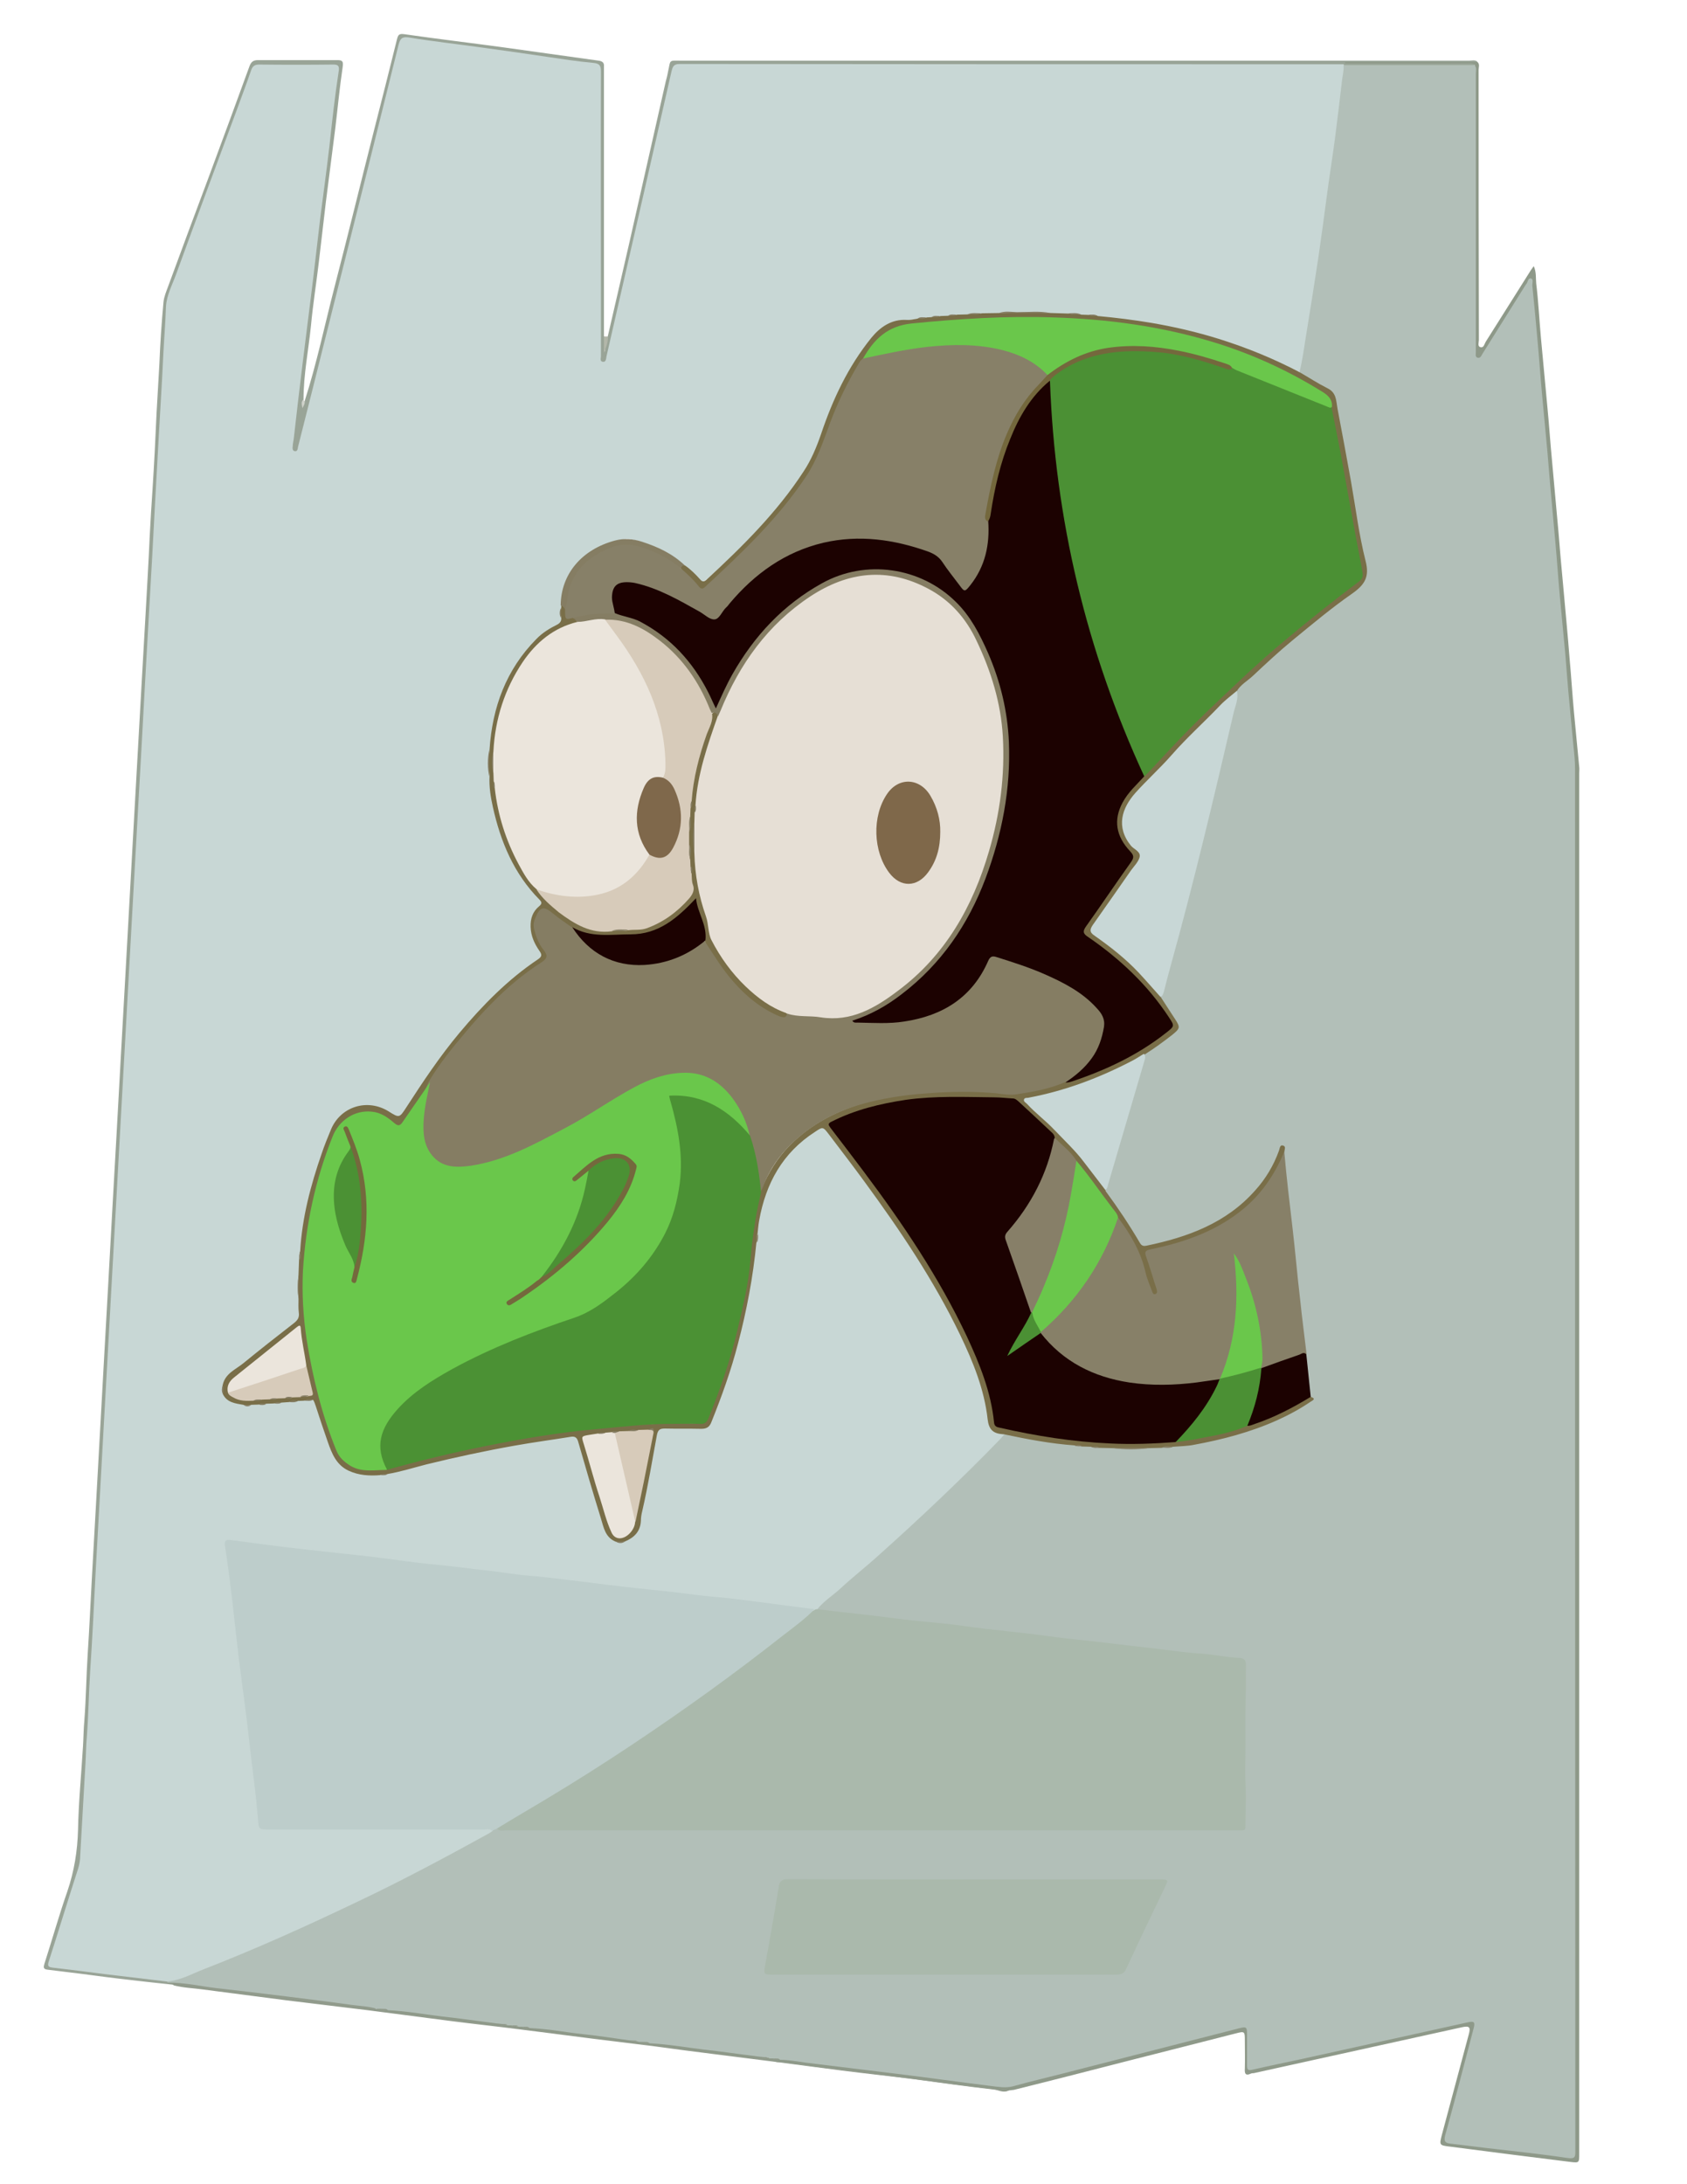 <svg version="1.1" id="Calque_1" xmlns="http://www.w3.org/2000/svg" x="0" y="0" viewBox="0 0 612 792" style="enable-background:new 0 0 612 792" xml:space="preserve"><style>.st1{fill:#8e9989}.st7{fill:#aab9ac}.st10{fill:#857d63}.st11{fill:#878068}.st12{fill:#c8d7d6}.st13{fill:#1c0201}.st15{fill:#4b9034}.st16{fill:#6ac74b}.st17{fill:#4b9134}.st18{fill:#ebe5dc}.st19{fill:#d7cbba}.st22{fill:#74683d}</style><path d="M110.5 145.5c4.4-13.7 7.3-27.7 10.9-41.6 4.9-18.9 9.5-37.8 14.3-56.7 2.8-11 5.6-21.9 8.3-32.9.4-1.6.7-2.2 2.7-1.9 11.8 1.7 23.6 3.1 35.4 4.7 11.7 1.6 23.4 3.3 35.1 4.9 1.3.2 2 .7 1.9 2v97.9c1.4 1.8-.2 4 .3 5.6.2-1.8 0-3.8 1.1-5.6 2.6-11.4 5.3-22.8 7.9-34.3 4.4-19.3 8.7-38.7 13.1-58 .3-1.1.6-2.2.8-3.4 1.1-4.8 0-4.2 5.4-4.2h285.2c1 0 2.2-.4 3.1.4-1 .7-2.1.2-3.2.2h-42.2c-.8 0-1.6.3-1.9.1.3.1 1.1 0 1.8 0 14 0 28 0 42 .1.8 0 2.1-.8 2.5.7-.7.7-1.7.7-2.6.7-14.9 0-29.8.1-44.7-.1-2.2.1-4.5 0-6.7 0H248c-3.1 0-3.3.2-4 3.2-6.4 28.3-12.9 56.5-19.3 84.8-1.2 5.2-2.5 10.4-3.6 15.6-.1.5-.2 1-.4 1.4-.4 1.1-.6 2.5-2.1 2.3-1.6-.2-1.3-1.7-1.4-2.8-.1-1 0-2 0-3V26.9c-.1-3-.1-3.1-3-3.5-21.7-3-43.4-5.9-65.1-8.9-3-.4-3.2-.3-3.9 2.7-5.8 23-11.5 46.1-17.3 69.1-6.3 24.8-12.5 49.6-18.7 74.4-.3 1.3-.4 3.5-2.4 3.1-1.9-.4-1.3-2.4-1.2-3.8 3.8-30.2 7.2-60.4 11.1-90.5 1.8-14 3.2-28.1 5.1-42.2.4-3 .3-3.2-2.7-3.2H95.9c-3.2 0-3.4.2-4.6 3.2-8.6 23.2-17.1 46.4-25.7 69.6-1.1 2.9-2.1 5.8-3.2 8.7-1.1 2.8-1.5 5.7-1.6 8.8-.3 7.8-.8 15.6-1.3 23.4-.4 7-.8 14-1.2 20.9-.4 8.1-.9 16.1-1.4 24.2-.4 7.1-.8 14.1-1.2 21.2-.4 7.9-.9 15.8-1.3 23.7-.4 7.1-.8 14.1-1.2 21.2-.4 8-.9 15.9-1.3 23.9-.4 6.9-.8 13.8-1.1 20.7-.4 8.1-.9 16.3-1.4 24.4-.4 6.8-.8 13.6-1.1 20.4-.4 8-.9 16-1.3 23.9-.4 6.8-.8 13.6-1.1 20.4-.5 8.2-.9 16.4-1.4 24.7-.4 7.1-.8 14.1-1.2 21.2-.4 7.9-.9 15.8-1.3 23.7-.4 6.9-.8 13.8-1.1 20.7-.4 8.1-.9 16.3-1.4 24.4-.4 7.1-.8 14.1-1.2 21.2-.4 7.9-.9 15.8-1.3 23.7-.4 6.9-.8 13.8-1.1 20.7-.5 8.1-.9 16.3-1.4 24.4-.4 7.1-.8 14.1-1.2 21.2-.4 7.9-.9 15.8-1.3 23.7-.4 7-.8 14-1.1 20.9-.3 7.1-.7 14.1-1.2 21.2-.3 4.1-2.2 7.8-3.4 11.7-2.4 7.9-4.9 15.7-7.3 23.6-.7 2.3-.6 2.5 1.9 2.8 13 1.9 26.1 3.2 39.1 5.1.3.1.5.2.8.3.6.8 2.3.3 2.3 1.8-6.6-.7-13.2-1.4-19.7-2.2-6.1-.7-12.1-1.6-18.2-2.3-2.7-.3-5.4-.7-8.1-1-1.5-.2-1.3-1-1-2.1 2.8-8.7 5.3-17.6 8.3-26.2 2.5-7.3 3.7-14.7 3.9-22.4.2-10.1 1.2-20.2 1.8-30.3.2-3.1.2-6.3.5-9.4.6-7.9.7-15.9 1.2-23.9.6-9.1 1-18.2 1.5-27.3.5-8.9 1-17.9 1.5-26.8.5-9 1-18 1.5-27.1.5-9 1-18 1.5-27.1.5-8.9 1-17.9 1.5-26.8l1.5-27.3c.5-8.9 1-17.7 1.5-26.6l1.5-27.3c.5-8.9 1-17.9 1.5-26.8.5-9 1-18 1.5-27.1.5-9 1-18 1.5-27.1.5-8.9 1-17.9 1.5-26.8.5-8.9 1-17.9 1.5-26.8.5-8.8 1-17.5 1.5-26.3.5-9.4 1.1-18.9 1.5-28.3.3-5.5.6-11.1 1-16.6.6-9.4 1.1-18.9 1.5-28.3.3-5.8.7-11.6 1-17.4.3-7.5.8-15.1 1.5-22.6.2-1.9 1-3.8 1.7-5.7 4.8-13.1 9.7-26.2 14.6-39.3 5-13.5 10-27 14.9-40.5.6-1.6 1.4-2.2 3.1-2.2h28.7c1.9 0 2.3.4 2 2.5-1.1 7.4-1.8 14.9-2.7 22.4-1.1 8.9-2.3 17.7-3.4 26.6-.9 7.4-1.7 14.8-2.6 22.2-.9 7.5-2.1 15.1-2.8 22.6-.9 8.9-2.7 17.7-2.7 26.7-.1 1 .1 2.1-.5 3.2.5-.7.2-1.8.9-2.5z" style="fill:#99a497"/><path class="st1" d="M535 23.5c-.8-.8-1.9-.5-2.9-.5H488v-.5h48c.9.8.4 1.9.4 2.8 0 32.7 0 65.3.1 98 0 .9-.6 2.3.6 2.6 1.2.3 1.4-1.2 1.9-2l15.9-25.2c.4-.7.9-1.3 1.5-2.2 1 2.2.7 4.3.9 6.3.8 6.5 1.1 13 1.7 19.6.8 8.6 1.6 17.1 2.4 25.7.6 6.2 1 12.4 1.6 18.6.8 8.8 1.6 17.6 2.4 26.5.5 6.1 1 12.2 1.6 18.3.8 9.1 1.7 18.1 2.4 27.2.6 6.5 1 13.1 1.6 19.6.6 6.6 1.3 13.2 1.9 19.8.1.7 0 1.5 0 2.2V781c0 3.3 0 3.3-3.4 2.9-14.4-1.8-28.9-3.6-43.3-5.5-4.1-.5-4.1-.5-3.1-4.4 3.2-12.1 6.5-24.1 9.7-36.2.8-2.8.3-3.3-2.5-2.7-25.1 5.5-50.2 11.1-75.3 16.6-.4.1-.9 0-1.2.2-2.2 1-2.3-.3-2.2-1.9.1-3.4 0-6.8 0-10.2 0-3.2-.1-3.3-3.2-2.5-12.8 3.3-25.6 6.5-38.5 9.8-14 3.6-28 7.2-42.1 10.7-.6.1-1.2.1-1.7.2-1.8.7-3.6-.2-5.4-.4-6.4-.8-12.8-1.5-19.1-2.4-6-.8-11.9-1.6-17.9-2.3-5.9-.8-11.8-1.5-17.7-2.2-5.9-.7-11.8-1.5-17.7-2.3-2.2-.3-4.4-.7-6.7-.7-.1-1.2.8-1.1 1.4-1.3 5.4 0 10.8 1 16.1 1.7 21.2 2.7 42.5 5.3 63.7 8.1 1.6.2 3.2 0 4.7-.4 26.9-6.7 53.8-13.7 80.7-20.5.2-.1.5-.1.7-.2 3.2-.8 4.2-.1 4.3 3.1.1 2.8 0 5.7 0 8.5 0 3.3.2 3.5 3.5 2.8 24.2-5.3 48.3-10.6 72.5-16 1.2-.3 2.4-.6 3.7-.7 1.8-.2 2.7.6 2.6 2.4 0 .8-.3 1.5-.5 2.2-3.1 12-6.4 24-9.5 36-.8 2.9-.6 3 2.4 3.4l38.7 4.8c4.2.5 4.2.5 4.2-3.7V280c0-7.2-1.2-14.3-1.7-21.4-.9-10.5-1.8-21.1-2.8-31.6-.9-10-1.8-19.9-2.7-29.8-.9-10.4-1.8-20.9-2.8-31.3-1.1-12.6-2.2-25.2-3.4-37.8-.7-7.9-1.3-15.8-2.1-23.6 0-.5 0-1-.4-1.6-.9.7-1.3 1.6-1.8 2.4l-13.5 21.6c-.9 1.4-1.6 3.5-3.5 3-2-.6-1.3-2.8-1.3-4.4V26.3c-.1-1-.1-1.9.2-2.8z"/><path d="M283 746.9c-.3 0-.6.1-1 .1v.3c5.6.7 11.3 1.4 16.9 2.1 7.1.9 14.2 1.8 21.4 2.7 6.1.8 12.1 1.5 18.2 2.3 6.1.8 12.1 1.5 18.2 2.3l9.3 1.2c-1.8 1.2-3.6 0-5.3-.2-9.8-1.1-19.5-2.5-29.3-3.8-8.6-1.1-17.3-2-25.9-3.1-8.4-1.1-16.9-2.2-25.3-3.3-7.1-.9-14.3-1.8-21.4-2.7-7.4-.9-14.8-1.9-22.1-2.9-7.1-.9-14.1-1.7-21.2-2.6-8.9-1.1-17.7-2.3-26.6-3.4-8.5-1.1-17.1-2-25.6-3.1l-30-3.9c-9.8-1.2-19.7-2.4-29.6-3.6l-30-3.9c-3.6-.5-7.2-.6-10.7-1.5-.5-1-1.9-.1-2.5-1.1 1.4-1.1 3-.8 4.6-.6 20 2.6 40 4.9 60 7.6 3.8.5 7.6.6 11.3 1.8-.1.5-.4 1.2.6.7.5-.2 1.1-.3 1.7-.5.7-.1 1.5-.1 2 .6 5.3 1.1 10.6 1.4 16 2.1 7.4 1 14.8 1.8 22.1 2.8 1.1.1 2.1.2 3.2-.1.8-.1 1.6-.2 2.2.6 0 .8-.6.5-.9.6 1 .1 1.9-.6 3-.7.8-.1 1.5-.2 1.9.7 0 .5-.6.3-.9.6 1-.3 1.9-.7 2.9-.9.7-.1 1.5-.1 1.9.6 5.3 1 10.7 1.4 16 2.1 6 .8 12 1.5 18 2.3 1.1.1 2.1.2 3.2-.1.8-.1 1.6-.2 2.2.6 0 .7-.5.5-1 .6 1.2.1 2.1-.6 3.1-.7.7-.1 1.5-.1 2 .6 5.3 1.1 10.6 1.4 16 2.1 7.2 1 14.4 1.7 21.6 2.8 1.3.2 2.5.3 3.7-.1.8-.1 1.6-.2 2.2.6 0 .8-.7.4-1 .6 1.1.1 2-.6 3.1-.7.8.6 1.7.3 1.8 1.5z" style="fill:#919b8c"/><path d="M220.5 122c.2 2.1-.7 4-1.4 6v-6h1.4z" style="fill:#b2b6a9"/><path d="M110.5 145.5c.2.9-.4 1.7-.8 2.5-.1-1-.6-2 .2-3 .2.2.4.3.6.5z" style="fill:#cfd2ca"/><path d="M60.5 718.5c-7.6-.9-15.1-1.8-22.7-2.7-6.2-.8-12.3-1.6-18.5-2.3-1.7-.2-2.2-.5-1.6-2.3 3.6-11.2 7-22.4 10.6-33.5.5-1.6.8-3.2.8-4.9.6-11.1 1.3-22.2 1.9-33.3.2-3.2.2-6.5.5-9.7.6-7.9.7-15.8 1.2-23.6.8-12.1 1.4-24.2 2-36.3.5-9 1-17.9 1.5-26.9s1-18.1 1.5-27.1 1-17.9 1.5-26.9 1-18.1 1.5-27.1 1-17.9 1.5-26.9 1-18.1 1.5-27.1 1-17.9 1.5-26.9 1-18.1 1.5-27.1 1-17.9 1.5-26.9 1-17.9 1.5-26.9c.5-8.9 1-17.7 1.5-26.6.5-9.1 1-18.2 1.5-27.4.5-8.9 1-17.7 1.5-26.6.7-12.1 1.4-24.2 2-36.3.5-9 1-17.9 1.5-26.9s1.1-18.1 1.5-27.1c.3-6 .8-11.9 1-17.9.2-4.2 2.3-8 3.7-11.9C71.1 79.6 78.6 59.6 86 39.6c1.7-4.7 3.5-9.4 5.1-14.1.5-1.5 1.3-2.1 2.9-2.1 9 .1 18 .1 27 0 1.7 0 2.1.6 1.9 2.2-1.4 9.1-2.4 18.2-3.4 27.4-1 8.6-2.2 17.3-3.3 25.9-.9 7.4-1.7 14.8-2.6 22.2-1.3 10.4-2.6 20.9-3.9 31.3-1.1 8.8-2.1 17.6-3.1 26.4-.1 1-.4 2-.4 2.9-.1.7-.2 1.7.7 1.9 1 .2 1.1-.8 1.2-1.5 1.8-7 3.5-14 5.3-21 3.7-14.9 7.5-29.8 11.2-44.7 6.7-26.7 13.4-53.5 20-80.2.6-2.2 1.2-3 3.8-2.6 9.2 1.5 18.4 2.5 27.6 3.8 7.5 1 14.9 2.1 22.4 3.2 5.6.8 11.1 1.7 16.8 2.2 2.4.2 2.8 1.1 2.8 3.2-.1 27.3 0 54.7 0 82v21.2c0 .7-.5 1.9.8 2 1 .1 1.1-1.1 1.2-1.9 4.5-19.6 9-39.3 13.5-59 3.4-14.8 6.7-29.6 10.1-44.4.4-1.6.7-2.7 2.9-2.7 80.1.1 160.1.1 240.2.1h.7c.9 1 .7 2.2.5 3.3-2.2 17.3-4.4 34.7-6.9 52-2.5 17.2-5.1 34.5-8 51.6-.3 1.5-.1 3.2-1.3 4.5-1.2.6-2.1-.1-3-.6-17.7-9-36.6-14.4-56.1-17.5-4.8-.7-9.7-1.2-14.6-1.9-1-.4-2.1-.3-3.2-.3-1 0-2 0-2.9-.2-1.5-.5-3.1-.3-4.7-.2-2.1 0-4.2.1-6.3-.2-6.1-.6-12.3-.5-18.4 0-2.1.3-4.2.2-6.4.2-1.7-.1-3.5-.3-5.2.2-1.3.2-2.5.2-3.8.2-1.1-.1-2.2-.1-3.2.3-.9.2-1.9.2-2.8.2-1 0-2.1-.1-3.1.3-.6.1-1.3.2-1.9.2-1 0-2-.1-3 .2-2.1.2-4.1.6-6.2.8-4.5.4-7.8 3-10.7 6.3-2.6 3.1-5 6.5-6.9 10-4.5 8.3-8.8 16.8-11.5 25.9-1.8 6.2-5.3 11.6-9.1 16.8-9.1 12.7-20.1 23.7-31.7 34.1-1.9 1.7-2.4 1.7-4.2 0-1.6-1.6-3.3-3.1-4.9-4.6-5.5-4.9-12-7.9-19.2-9.4-.6-.1-1.2-.2-1.7-.1-7.4 1.5-14.2 4.1-18.7 10.7-2.6 3.9-3.9 8.2-4.2 12.9 0 .4-.1.7-.2 1.1-.4 1.2-.3 2.4 0 3.6.3 1.3-.3 2.2-1.5 2.9-14.9 8.4-20.3 22.6-23.8 38.1-.5 2.4-.5 4.8-.8 7.2-.4 3-.3 5.9 0 8.9.5 7.9 2.1 15.6 4.8 23.1 2.8 7.8 7 14.7 12.6 20.8 2 2.1 2.1 2.6.2 4.6-3 3.1-2.8 6.6-1.7 10.2.5 1.7 1.3 3.3 2.4 4.7 1.3 1.8.9 2.9-.9 4.1-6.6 4.6-12.7 9.7-18.3 15.5-8.3 8.6-15.8 17.8-22.4 27.8-2.6 3.9-5.2 7.8-7.8 11.6-2 2.9-2.4 3-5.3 1-5.9-4-12-3.8-17.3.5-1.5 1.2-2.6 2.7-3.4 4.5-5.5 13.1-9.3 26.7-11.1 40.8-.2 1.2 0 2.5-.3 3.7-.3 1-.3 2.1-.2 3.2 0 1.7.1 3.4-.2 5.1-.6 2.7-.4 5.5-.2 8.2 0 .3 0-.1.1.2 1 5.1-.1 9.1-4.9 12.3-6.7 4.5-12.7 9.9-19.1 14.9-1.6 1.2-2.8 2.6-3.5 4.5-.5 1-.5 1.9 0 2.9 1.6 2.7 4.4 3 7 3.7.9.4 1.8.2 2.8-.1.9-.2 1.8-.2 2.7-.2.9 0 1.8 0 2.7-.3.9-.2 1.8-.2 2.8-.2.9 0 1.8 0 2.7-.3.9-.2 1.9-.2 2.8-.2 1.1 0 2.1.1 3.1-.3.8-.2 1.6-.2 2.4-.2 1.1 0 2.1-.1 3.2-.1 1.6.7 1.8 2.3 2.2 3.7 1.4 5 3.3 9.7 5.1 14.6 2.1 6 6.8 8.2 12.7 8.8 1.5.1 3 0 4.5 0 .9 0 1.8 0 2.7-.4 21.4-5.8 43-10.5 65-13.4 3.6-.5 4.2-.1 5.2 3.3 2.8 9.3 5.6 18.5 8.4 27.7.8 2.6 1.6 5.3 4.3 6.8 1.1.7 2.1.6 3.2 0 3-1.5 4.8-3.7 5.3-7.3 1.6-9.9 3.7-19.6 5.5-29.5.7-4 1.1-4.3 5.2-4.3h10.5c3.6 0 3.6 0 4.9-3.3 4.7-11.5 8.3-23.4 11.1-35.5 1.9-7.9 3.3-16 4-24.1.1-1.2.5-2.5.6-3.7.3-1 .4-2 .4-3.1 1.3-15.8 7.4-28.9 21-37.8 2.8-1.8 3.8-1.7 5.9.9 8 10.2 15.8 20.6 23.1 31.4 8.1 11.8 15.8 23.9 22.3 36.7 5.8 11.4 10.8 23.1 12.6 35.9.4 2.6 1.3 4.2 4 4.5.4 0 .8.3 1.1.5.7 1.1-.2 1.7-.8 2.3-7.4 7.2-14.4 14.7-22 21.7-5.5 5.6-10.9 10.8-16.5 15.8-9.2 8.4-18.6 16.6-28.2 24.6-.2.2-.4.2-.7.3-.4.1-.8.1-1.2 0-11.5-1.1-23-2.7-34.5-3.9-21.8-2.4-43.5-5.1-65.2-7.6-17-2-33.9-4-50.9-5.9-16.6-1.9-33.2-3.8-49.9-5.7-3.1-.4-6.3-.9-9.4-1.2-2.4-.2-2.6-.1-2.3 2.4 1.4 11.7 2.9 23.5 4.3 35.2 2.4 20.7 5.1 41.3 7.3 62 .3 3.2.7 3.5 4.1 3.5h75.5c1.5 0 3-.3 4.4.5.8 1.6-.7 2-1.6 2.5-5.4 3-10.8 6-16.2 8.9-12 6.4-24.3 12.6-36.6 18.3-19.2 8.9-38.5 17.5-58.3 25-1.7.6-3.3 1.1-5.1.6z" style="fill:#c8d7d5"/><path d="M296.5 583.5c2.4-3 5.7-5 8.5-7.6 4.4-4.1 9.2-7.8 13.7-11.9 15.1-13.5 29.8-27.4 43.9-41.9.6-.7 1.2-1.3 1.8-2 1-.7 2.1-.3 3.1-.1 7.3 1.4 14.7 2.6 22.1 3.4.9.3 1.9.4 2.8.3 1.1 0 2.2 0 3.3.2 1.1.4 2.2.3 3.3.3 1.5 0 2.9-.1 4.4.2 4.4.5 8.9.5 13.3 0 1.4-.3 2.9-.2 4.4-.2 1.4.1 2.7.2 4.1-.2 13.1-1.3 25.8-4.5 37.9-9.8 3.7-1.6 7.1-3.6 10.5-5.6.9-.5 1.9-1.1 1.2-2.5-.7-5-1.3-10-1.8-15-1.3-9.8-2.4-19.6-3.4-29.5-1.4-13.2-2.8-26.5-4.3-39.7-.1-1.2-.1-2.5-.1-3.7 0-.5 0-1-.1-1.5-.5-.2-.6.2-.7.5-5.8 15.2-17.3 24.5-32 30.2-5 1.9-10.2 3.5-15.6 4.5-2.1.4-3.5-.2-4.6-2-3.2-5.6-6.7-11.1-10.7-16.2-.5-.7-.9-1.4-.8-2.3 4.5-15.1 9-30.2 13.3-45.4.3-1.2.6-2.4.6-3.7.3-1.2 1.4-1.6 2.3-2.2 2.9-1.8 5.5-3.9 8.2-6.1 1.4-1.1 1.7-2.3.7-3.8-1.4-2.2-2.6-4.4-4.3-6.4-.6-.8-1.2-1.6-.8-2.7 2.6-8.1 4.5-16.4 6.7-24.6 6.6-24.7 12.4-49.6 18.3-74.4.9-3.8 1.8-7.6 2.3-11.5.1-1.2 1-1.9 1.8-2.6 13.2-12.1 26.7-23.9 41.3-34.3 3.4-2.5 4.5-4.9 3.6-9.1-3.9-19.6-7.5-39.2-10.9-58.9-.3-2-1.3-3.4-3-4.3-2.3-1.3-4.6-2.8-6.9-4.1-1-.6-2.2-1-2.5-2.3 1.2-4.6 1.7-9.2 2.5-13.9 1.5-9.3 3-18.6 4.4-27.9 1.1-7.5 2.1-15.1 3.1-22.6.9-6.8 2-13.6 2.9-20.4.9-7.1 1.8-14.3 2.6-21.4.2-1.7.7-3.4.5-5.2h47.5c.9.9.5 2.1.5 3.1v101c0 .7-.3 1.7.6 2 1 .3 1.4-.7 1.8-1.4 5-8 10.1-16.1 15.1-24.1.3-.4.5-.9.8-1.2.6-.7.6-2.4 1.8-2 .9.3.3 1.8.4 2.7.7 6.7 1.3 13.3 1.9 20 .6 6.4 1 12.7 1.6 19.1.6 6.8 1.3 13.5 1.9 20.3.4 4.4.7 8.8 1.1 13.1.6 7 1.3 14 1.9 21 .6 6.4 1 12.9 1.6 19.3.6 6.7 1.3 13.4 1.9 20 .4 4.5.7 9.1 1.1 13.6.6 6.8 1.3 13.5 1.9 20.3.3 2.8.6 5.6.6 8.4 0 167 0 334.1.1 501.1 0 2.1 0 3-2.8 2.6-10-1.5-20-2.5-30.1-3.7l-12.3-1.5c-2-.2-2.6-.8-2-3.1 3.6-12.9 6.9-25.8 10.3-38.7.6-2.3.2-2.7-2.1-2.2-20.1 4.4-40.1 8.9-60.2 13.3-6 1.3-12 2.5-18 3.9-1.6.4-1.9-.1-1.9-1.5v-11.2c0-2.9-.2-3-3-2.3-20.4 5.2-40.8 10.5-61.2 15.7-6.9 1.8-13.9 3.4-20.7 5.3-2.7.7-5.3.2-7.9-.1-11.3-1.4-22.6-3-34-4.4-11.2-1.4-22.4-2.7-33.5-4.1-3-.4-6-1-9.1-1-.6-.7-1.3-.4-2-.5-.7.3-1.3.4-1.9 0-.6-.7-1.3-.4-2.1-.5-3.3.4-6.6-.5-9.8-.9l-31.2-3.9c-.2 0-.3-.1-.4-.2-.6-.7-1.3-.4-2.1-.5-.7.3-1.3.4-1.9 0-.6-.7-1.3-.4-2.1-.5-2.9.4-5.7-.5-8.6-.8-9.6-1.2-19.3-2.2-28.8-3.7-.6-.7-1.3-.4-2-.5-.7.3-1.3.4-1.9 0-.6-.7-1.3-.4-2.1-.5-.7.3-1.3.4-1.9 0-.6-.7-1.3-.4-2.1-.5-3.3.3-6.6-.5-9.8-.9l-31.2-3.9c-.2 0-.3-.1-.4-.2-.6-.7-1.3-.4-2.1-.5-.7.3-1.3.4-1.9 0-2.9-.9-6-1-9-1.4-7.7-1.1-15.4-2-23.1-3-8.7-1.1-17.4-2.1-26.1-3.1-5.9-.7-11.8-2.1-17.8-2v-.4c4.7-.4 8.8-2.7 13.1-4.4 18.8-7.3 37.2-15.6 55.4-24.3 16.3-7.7 32.2-16.2 48-24.9.5-.3 1-.6 1.4-1 .5-1.1 1.5-1.4 2.6-1.3h264.9c5.1 0 5.2 0 5.1-5.1-.2-12 0-24-.1-35.9-.1-5.6 0-11.1 0-16.7 0-2.1-.7-3-2.8-3.2l-41.4-4.8c-19.9-2.2-39.9-4.7-59.8-6.9-14.6-1.6-29.3-3.3-43.9-5.2-2.3-.1-4.8.4-6.7-1.3z" style="fill:#b2bfb8"/><path class="st1" d="M235.5 740.9c6.7.3 13.3 1.5 19.9 2.3 5.8.6 11.6 1.5 17.4 2.2 1.4.2 2.8.4 4.2.5-1.2.8-2.5.4-3.8.3-6-.8-11.9-1.5-17.9-2.3-6-.8-12.1-1.6-18.1-2.4-.9-.1-1.8-.2-2.7-.2.1-.1.2-.3.3-.4.2.1.5.1.7 0zM140.6 728.9c6.7.3 13.3 1.5 19.9 2.3 5.8.6 11.6 1.5 17.4 2.2 1.4.2 2.8.4 4.2.5-.6.7-1.4.5-2.1.4-5.9-.7-11.7-1.5-17.6-2.3-5.9-.7-11.7-1.5-17.6-2.1-1.7-.2-3.4-.8-5.2-.5.2-.2.3-.4.4-.4.1 0 .3 0 .6-.1zM192 735.4c6.6.2 13 1.5 19.5 2.2 6 .6 12 1.6 18 2.4-.6.7-1.4.5-2.1.4-5.9-.7-11.8-1.6-17.7-2.3-6.2-.8-12.4-1.5-18.7-2.2.1-.1.2-.3.3-.3.2-.1.5-.1.7-.2zM279 746.4h1.9c-.9.8-2 .4-3 .4.3-.5.8-.3 1.1-.4zM231.5 740.4h1.9c-.9.8-2 .4-3 .4.3-.5.8-.3 1.1-.4zM188 734.9h1.9c-.9.8-2 .4-3 .4.3-.5.8-.3 1.1-.4zM184 734.4h1.9c-.9.9-2 .3-3.1.5.4-.6.9-.4 1.2-.5zM136.6 728.4h1.9c-.9.9-2 .3-3.1.5.3-.6.8-.4 1.2-.5z"/><path class="st7" d="M296.5 583.5c9.6 1.2 19.2 2.1 28.8 3.4 8.1 1.1 16.3 1.5 24.4 2.7 10.5 1.5 21 2.3 31.5 3.8 6.4.9 12.8 1.4 19.2 2.2 6.6.8 13.1 1.5 19.7 2.3 5.2.6 10.3 1.4 15.5 1.7 4.8.3 9.5 1.4 14.3 1.6 1.5.1 2.2 1 2.1 2.7-.1 3.9.1 7.7-.1 11.6-.2 7.3 0 14.5-.1 21.8-.1 3.6-.1 7.2.1 10.9.2 4.8-.1 9.6-.1 14.3 0 .9-.4 1.2-1.2 1.2H183.5c-1 0-2.2.4-3.1-.5.2-.9.9-1.3 1.7-1.7 15.8-9 31.3-18.7 46.5-28.8 21.9-14.6 43.2-30 63.6-46.7 1-.8 2-1.8 3.3-2.2.3-.3.7-.3 1-.3z"/><path d="M295.5 583.5c-3.6 3.7-7.8 6.7-11.8 9.8-17.5 13.8-35.6 26.8-54.2 39.2-10.2 6.8-20.6 13.4-31.1 19.7-6 3.6-12 7.1-17.9 10.7-.7.3-1.3.7-2 1-.8-.9-1.9-.5-2.8-.5H97.5c-3.5 0-3.6 0-3.9-3.5-.7-9.3-2.1-18.6-3.1-27.8-1.1-10.3-2.6-20.6-3.9-31-.9-7.6-1.7-15.3-2.6-22.9-.7-5.9-1.5-11.8-2.4-17.7-.3-1.8.4-2.3 2-2.1 8.9 1.2 17.9 2.4 26.8 3.4 7.9.9 15.8 1.7 23.7 2.6 7.9.9 15.7 2.2 23.6 2.9 6.4.6 12.8 1.5 19.2 2.2 4.8.5 9.7 1.4 14.5 1.8 5.2.4 10.4 1.1 15.5 1.7 6.3.7 12.6 1.6 18.9 2.3 6.7.8 13.5 1.4 20.2 2.2 4.7.6 9.3 1.2 14 1.6 5.2.4 10.3 1.2 15.5 1.8 6.8.9 13.4 1.8 20 2.6z" style="fill:#bdcdcb"/><path d="M475.5 506.5c2.1.7.7 1.3-.1 1.8-3.8 2.6-7.9 4.8-12.1 6.7-9.6 4.3-19.8 7-30.2 8.9-2.5.5-5.1.5-7.6.7-1.3.5-2.8-.1-4.1.4-1.5 0-2.9.1-4.4.1-4.6.3-9.1.3-13.7 0-1.5 0-3-.1-4.4-.1-1-.4-2.1.1-3.1-.4-1.1 0-2.3-.1-3.4-.1-.8-.4-1.8.1-2.6-.4-8.6-.6-17-2.2-25.5-4-.3 0-.7-.1-1-.1-3.2-.3-4.6-1.9-5-5.3-1.2-10.9-5.3-20.9-10-30.7-9.5-19.7-21.7-37.8-34.6-55.4-4.3-5.9-8.7-11.6-13.1-17.4-2-2.6-2.1-2.7-4.9-.8-11.8 7.6-17.9 18.7-20.3 32.2-.3 1.6-.4 3.3-.6 4.9-.5 1 .1 2.1-.4 3.1-1.2 12.4-3.5 24.6-6.7 36.7-2.5 9.7-5.9 19.1-9.6 28.3-.7 1.9-1.8 2.5-3.7 2.5-4.4-.1-8.8 0-13.2-.1-1.8 0-2.5.4-2.9 2.4-1.7 9.2-3.2 18.4-5.3 27.5-.3 1.2-.5 2.4-.5 3.6-.2 3.9-2.5 6.1-5.9 7.5-1.1.2-2.2.3-3.3 0-3.8-1.6-4.3-5.2-5.3-8.4-2.9-9.3-5.6-18.6-8.3-28-.5-1.6-1.4-1.8-2.7-1.6-6.8 1.1-13.6 2-20.3 3.2-10.7 1.9-21.4 4.2-32 6.8-4.7 1.2-9.4 2.7-14.2 3.5-.8.4-1.8-.1-2.6.4-3.9.3-7.7.1-11.4-1.6-4.5-2.1-6.1-6.2-7.6-10.5s-3-8.7-4.4-13.1c-.3-.8-.5-1.6-1-2.2-1 .5-2.1-.1-3.1.4-.8 0-1.6.1-2.4.1-1 .5-2.1-.1-3.1.4-1 .1-1.9.1-2.9.2-.8.4-1.8-.1-2.6.3-1 0-1.9.1-2.9.1-.8.4-1.8-.1-2.6.3-1 0-1.9.1-2.9.1-.9.3-1.8.3-2.7 0-2.9-.5-6-.8-7.5-4-.3-1.1-.3-2.1 0-3.2.9-4.2 4.7-5.6 7.5-7.9 6-4.9 12.1-9.7 18.3-14.5 1.3-1 2.1-2.1 1.8-3.9-.2-1.6-.1-3.3-.1-5-.3-2.9-.3-5.8 0-8.7.1-1.8.1-3.6.2-5.4.4-1-.1-2.1.4-3.1.7-12.2 3.8-23.9 7.8-35.4 1-3 2.2-5.9 3.4-8.8 3.5-8.3 13.2-11.3 20.9-6.5 3.8 2.4 3.9 2.4 6.3-1.3 6.1-9.4 12.2-18.6 19.4-27.2 8.4-10 17.5-19.3 28.4-26.6 1.5-1 1.6-1.7.6-3.1-1.8-2.6-3.1-5.4-3.2-8.7-.1-3.1.8-5.6 3.1-7.5 1.1-.9 1-1.5.1-2.4-9.3-9.4-14.1-21-16.9-33.6-.8-3.6-1.4-7.3-1.2-11.1-.2-3.2-.3-6.5 0-9.7 1-15.3 6-29 17-40.1 2.2-2.3 4.9-3.9 7.7-5.3 1-.6 1.4-1.3 1.3-2.4-.3-1.2-.3-2.5 0-3.7v-.9c1.2-.3 1.6.6 2 1.4.1 1.7.4 3.2 2.7 2.8.9.4 1.6.8 1.4 2-2.4 1.5-5.2 2.1-7.7 3.6-7.9 4.9-13.1 11.8-16.8 20.2-3.2 7.5-5.3 15.2-5.7 23.4-.4 2.6-.4 5.1.1 7.7.2.9.2 1.9.2 2.8 0 .9-.1 1.8.2 2.7 1.8 12.1 5.4 23.4 12.6 33.5.7.9 1.4 1.9 2.2 2.7 3.5 4.9 8.4 8.2 13.4 11.5 4.3 2.8 9 3.8 14.1 3.2 1.8-.1 3.7.2 5.5-.2 8.7.1 15-4.5 20.7-10.2 1.9-1.9 3-3.9 2.1-6.7-.3-1-.2-2.1-.2-3.2 0-.9 0-1.8-.3-2.7-.2-.8-.2-1.6-.2-2.4 0-1.8.2-3.7-.3-5.4-.3-1.4-.3-2.9 0-4.3.6-1.8.3-3.6.3-5.5 0-1 0-2 .2-2.9.3-.9.4-1.8.3-2.8.5-7.8 2.4-15.4 4.9-22.8 1-3 2.1-5.9 3-9 1.5-1.5 2.2-.4 2.8 1 0 2.1-.9 4.1-1.7 6-3.4 8.5-5.2 17.3-6.3 26.3-.3.9-.3 1.9-.3 2.8 0 1.1 0 2.3-.2 3.4-.6 3.7-.4 7.3-.1 11 .5 8.9 2.7 17.3 5 25.9 4.1 15 13.7 24.9 27.1 31.7.4.2.7.4 1 .7-.1 2-.6 2.4-2.5 1.8-2.8-.9-5.2-2.5-7.6-4.2-7.5-5.2-12.8-12.2-17.5-19.8-.9-1.4-1.9-2.8-2.4-4.4-.1-4.7-2.6-8.7-3.4-13.4-1.4.8-2.2 1.9-3.1 2.8-2.5 2.6-5.6 4.4-8.6 6.4-4.7 3.1-10.2 2.7-15.4 3.1-2.1.2-4.3-.1-6.5.1-4.1.3-7.7-1-11.1-3.1-2.8-1.6-5.3-3.5-7.8-5.4-1.8-1.4-2.5-1.3-3.8.7-1.1 1.8-1.5 3.6-.9 5.7.7 2.5 1.9 4.8 3.3 7 1.6 2.5 1.5 3.3-1 4.9-6.6 4.4-12.8 9.4-18.3 15.1-8.5 8.8-16.3 18.2-22.9 28.6-2.7 4.3-5.8 8.4-8.6 12.6-2.2 3.3-2.8 3.5-5.8 1-5.5-4.5-12.6-3.7-16.5-.2-1.2 1.1-2.2 2.2-2.9 3.7-5.6 12.9-9.1 26.3-10.7 40.2-.8 6.3-1.2 12.6-1 18.9.3 9.8 1.6 19.6 3.8 29.2 2 8.8 4.4 17.4 7.8 25.8 2.1 5.2 6 7.9 11.8 7.9 2.2 0 4.3.1 6.5-.1 10.9-2.9 21.9-5.7 33-8 13.8-2.8 27.7-5.1 41.7-6.5 12.5-1.3 25-2.2 37.6-1.9 1.9.1 3-.7 3.8-2.5 7.8-18.9 13-38.4 15.2-58.8.8-7.4 1.5-14.7 3.7-21.9 2.3-5.6 5-10.8 9-15.4 6.6-7.5 14.8-12.6 24.1-16 9.1-3.3 18.5-4.7 28.1-5.5 6.3-.5 12.6-.2 19-.4 3.1-.1 6.2.3 9.2.6 6.9.6 13.3-1.6 19.8-3.4.5-.1.9-.4 1.4-.5 5.2-.8 9.8-3.1 14.6-5.1 7.8-3.4 15.2-7.5 21.9-12.8 2.6-2 2.7-2.3.9-5.1-7.5-11.3-17.1-20.4-28-28.2-3.4-2.4-3.5-2.9-1.1-6.4l15.3-21.9c.8-1.2 1.2-2.1.1-3.3-7.4-7.9-6-16.6 1.6-24.6 1.1-1.2 2.4-2.4 3.5-3.6 5.7-6 11.4-12.1 17.3-18 7.2-7.1 14.4-14.3 22-21 8-7.1 16.2-14.1 24.5-20.8 4.2-3.3 8.4-6.6 12.7-9.7 2.1-1.5 2.7-3.1 2.2-5.7-3.6-19.2-7.3-38.4-10.7-57.7-.1-.3-.2-.6-.3-1-.2-2.1-1.5-3.4-3.2-4.5-21.4-13.7-44.9-21-69.9-24.6-15.5-2.2-31.1-2.8-46.8-2.4-11.4.3-22.7 1.3-34.1 2.5-5.5.6-8.8 3.9-12.1 7.7-1 1.2-2 2.5-2.8 3.8-6 9.3-10.5 19.2-14 29.7-2.8 8.4-7.6 15.7-13.1 22.6-8.9 11.2-19.1 21.1-29.6 30.6-1.8 1.6-2.6 1.6-4.1-.2-1.9-2.3-4.5-4-6-6.6.3-.8.6-1.5 1.7-.9 2 1.4 3.8 3.2 5.4 5 .7.8 1.2 1 2.2.2 13-12 25.6-24.4 35.3-39.3 2.8-4.2 4.7-8.8 6.4-13.7 4.2-12.5 9.8-24.4 18.2-34.8 3.2-3.9 7.3-6.8 12.8-6.5 1.4.1 2.8-.3 4.2-.5 1-.4 2.1.1 3.1-.4.6 0 1.3-.1 1.9-.1 1-.4 2.1.1 3.1-.4 1 0 1.9-.1 2.9-.1 1-.5 2.1.1 3.1-.4 1.3 0 2.6-.1 3.9-.1 1.7-.5 3.4.2 5.1-.4 2.1 0 4.3-.1 6.4-.1 6.2-.3 12.5-.3 18.7 0 2.1.1 4.3.1 6.4.2 1.5.5 3.1-.1 4.6.4 1 0 1.9.1 2.9.1 1 .5 2.1-.1 3.1.4 6.5.6 13 1.4 19.5 2.5 8.2 1.4 16.4 3.3 24.4 5.8 10.2 3.2 20 7.2 29.5 12.2 3.3 1.9 6.5 4 9.9 5.7 3.3 1.6 3.1 4.6 3.6 7.3 1.7 8.8 3.3 17.6 4.9 26.4 1.7 9.6 2.9 19.4 5.3 28.9 1.5 5.8-.3 8.6-4.8 11.8-7.5 5.2-14.5 11.1-21.6 16.9-5 4.1-9.7 8.5-14.4 12.9-2 1.9-4.5 3.2-5.9 5.6-.2.9-.8 1.4-1.5 2-9.8 8.6-18.5 18.2-27.4 27.6-2.5 2.6-5 5.1-7.4 7.8-1.6 1.8-2.8 3.7-3.7 5.9-2.4 5.6-.1 10.2 3.7 14.3 2.3 2.4 2.3 2.5.4 5.2-5.1 7.2-10 14.5-15.1 21.7-1.8 2.5-1.8 2.6.8 4.5 7.6 5.6 14.7 11.7 20.7 19 .8 1 1.7 1.8 2 3.1 1.7 2.7 3.5 5.3 5.2 8 1.9 2.9 1.6 3.3-1.2 5.6-3.2 2.5-6.5 4.9-10 7.1-.4 1-1.3 1.5-2.2 2-10.5 5.9-21.6 10.2-33.3 13.1-2.3.6-4.7.8-7.2 1.8 1.1 1.5 2.2 2.5 3.4 3.6 9.1 7.9 17.2 16.7 24 26.6.5.7 1.2 1.4 1.2 2.4 4.5 6.1 8.7 12.4 12.5 18.9.6 1 1.4 1.1 2.3.9 15-3.1 29-8.2 39.5-20.1 3.8-4.2 6.7-9.1 8.6-14.4.3-.8.3-2.2 1.5-1.8 1.1.3.5 1.5.4 2.4-1.1 5.6-4.2 10.1-7.6 14.4-9.4 11.6-22.3 17.3-36.4 20.7-5.9 1.4-5.9 1.3-4.1 7 .8 2.4 1.5 4.9 2.2 7.4.3 1 .4 2.2-.8 2.6-1.2.4-1.8-.7-2.1-1.6-1-2.7-2-5.5-2.7-8.3-1.7-6.7-5.4-12.3-9.2-17.9-2.4-4.1-5.5-7.7-8.3-11.5-2.2-3-4.5-6-6.7-9-2.4-3.2-5.3-5.9-8.2-8.6-4.2-4.6-8.7-8.9-13.6-12.8-1.9-1.5-4.5-1.1-6.8-1.1-13.1-.1-26.3-.9-39.3 1.9-6.4 1.4-12.8 2.9-18.7 6-2.3 1.2-2.4 1.3-.7 3.4 8.5 11 16.9 22.1 24.7 33.6 11.1 16.4 21.2 33.3 28.5 51.8 2.4 6.1 4.2 12.5 5.1 19 .2 1.6.9 2.4 2.4 2.7 8.9 2 18 3.5 27.1 4.6 8.6 1 17.3 1.1 25.9 1 3.3 0 6.6-.7 10-.6 8.7-1.1 17.4-2.7 25.7-5.6 7.1-2.1 13.8-5.3 20.2-9 .9-.9 1.7-1.9 3-1.4z" style="fill:#796e48"/><path class="st10" d="M248.4 205c-.7 0-1.2.3-1.4 1-1.3.3-2-.7-2.8-1.3-4.5-3-9.3-5.1-14.5-6.4-1.1-.3-2.3-.5-3.5-.2-11.7 2.7-18.4 8.6-20 20.3-.1.9.4 2.3-1.2 2.6-.3-.7-.8-1.2-1.6-1.5.1-11.4 7.7-20.3 19.7-23.5 3.4-.9 6.5-.6 9.7.4 5.9 1.9 11.2 4.4 15.6 8.6zM381.1 113.5h-18.7c2.2-.8 4.4-.4 6.6-.3 4.1 0 8.1-.5 12.1.3zM177.5 271.9v9.7c-.7-3.2-.7-6.4 0-9.7zM108.4 462.4v8.7c-.6-2.9-.5-5.8 0-8.7zM356 113.6c-1.6.9-3.4.3-5.1.4 1.7-.7 3.4-.4 5.1-.4zM392.1 114c-1.5 0-3.1.4-4.6-.4 1.5 0 3.1-.3 4.6.4zM203.5 220.4v3.7c-.6-1.2-.6-2.4 0-3.7zM105 508.4c.9-.8 2-.4 3.1-.4-1 .6-2 .5-3.1.4zM110.5 507.9c1-.8 2-.4 3.1-.4-1 .7-2 .4-3.1.4zM347 114.1c-1 .8-2 .3-3.1.4 1-.7 2-.4 3.1-.4zM223.4 559h3.3c-1.1.7-2.2.7-3.3 0zM398.1 114.5c-1.1 0-2.1.4-3.1-.4 1.1 0 2.1-.2 3.1.4zM109 453.9c0 1 .4 2.1-.4 3.1-.1-1.1-.2-2.1.4-3.1zM81 502.4v3.2c-.7-1.1-.7-2.1 0-3.2zM341 114.6c-1 .8-2.1.3-3.1.4 1-.7 2-.4 3.1-.4zM336 115.1c-1 .8-2.1.4-3.1.4.9-.7 2-.4 3.1-.4zM274.6 450.6c0-1.1-.4-2.2.4-3.1 0 1.1.1 2.1-.4 3.1zM94 509.4c.8-.7 1.7-.4 2.6-.3-.8.5-1.7.4-2.6.3zM99.5 508.9c.8-.7 1.7-.4 2.6-.3-.8.5-1.7.4-2.6.3zM88.4 509.5h2.7c-.9.6-1.8.6-2.7 0zM138 534.9c.8-.7 1.7-.4 2.6-.4-.8.6-1.7.4-2.6.4z"/><path class="st7" d="M353.3 681.5h67.5c3.1 0 3.1.1 1.8 2.8-4.7 9.8-9.4 19.6-14 29.5-.7 1.6-1.6 2.2-3.4 2.2H279.5c-1.9 0-2.5-.2-2.1-2.5 1.8-9.7 3.5-19.5 5.1-29.3.3-2.1 1.2-2.8 3.4-2.8 22.4.1 44.9.1 67.4.1z"/><path class="st11" d="M405.6 441.5c4.6 6.1 8.3 12.5 10 20 .5 2.2 1.5 4.4 2.3 6.6.2.6.5 1.5 1.3 1.1.7-.3.6-1 .4-1.7-1.3-3.9-2.4-7.9-3.8-11.8-.7-1.9-.2-2.3 1.7-2.7 11.5-2.4 22.5-6.1 32-13.4 7.6-5.8 12.8-13.3 16.4-22 .8 9.2 1.9 18.4 3 27.7 1 8.5 1.7 17 2.7 25.4.7 6.8 1.6 13.6 2.4 20.4-4.2 1.3-8.3 2.8-12.5 4.3-1.2.4-2.4 1.2-3.8.8-.2-.2-.4-.4-.4-.6.5-13.8-3.2-26.6-8.8-39 1.8 14 1 27.8-4.1 41.2-.3.8-.6 1.5-1.2 2.2-.2.2-.4.4-.7.5-4.6 1.5-9.5 1.8-14.3 2.1-13 .8-25.6-.3-37.3-6.9-5.3-3-9.9-6.7-13.4-11.7-.1-.2-.2-.5-.2-.8.2-1 .9-1.6 1.6-2.2 8.4-7.4 14.9-16.2 20.3-25.9 2-3.6 3.5-7.3 5-11.1.2-.9.4-2 1.4-2.5z"/><path class="st12" d="M421 361.5c-2.6-2.9-5.2-5.9-7.9-8.8-4.8-5.1-10.3-9.4-16-13.4-2-1.3-1.7-2.4-.6-4 4.6-6.5 9.2-13.1 13.8-19.7 1.1-1.5 2.6-3 3.1-4.7.6-2.1-2-2.9-3.1-4.2-5.6-6.9-3.3-13.7 1.6-19.2 4.2-4.7 9-9 13.2-13.8 5.5-6.3 11.8-11.9 17.6-18 1.8-1.9 4-3.5 6-5.2.7 2.9-.6 5.5-1.2 8.1-7.1 30.5-14.3 61-22.7 91.2-.9 3.3-1.8 6.6-2.6 9.9-.3.7-.4 1.5-1.2 1.8zM401 431.5c-2.5-3.3-5.1-6.6-7.6-9.9-3.2-4.3-7.2-8-10.9-11.9-3.1-3.3-6.8-6-9.9-9.4-.5-.5-1.4-.9-1.1-1.7.3-.7 1.2-.4 1.8-.6 13.2-2.5 25.6-7.2 37.5-13.4 1.4-.7 2.8-1.7 4.2-2.5.7.9.4 1.8.1 2.8-4.4 15-8.8 30-13.2 44.9-.1.7-.3 1.3-.9 1.7z"/><path class="st13" d="M457.6 496.1c4.6-1.7 9.2-3.3 13.8-4.9.8-.3 1.6-1.1 2.5-.1.5 5.1 1.1 10.3 1.6 15.4-6.4 3.9-13.1 7.4-20.2 9.8-.9.3-1.8.8-2.9.7-.5-.8-.1-1.6.2-2.4 2.1-5.2 3.3-10.6 4-16.1.2-.8.1-1.8 1-2.4z"/><path class="st10" d="M403.4 525h13.7c-4.6.7-9.1.7-13.7 0zM421.5 524.9c1.3-.9 2.7-.3 4.1-.4-1.3.8-2.7.4-4.1.4zM395.9 524.6c1 0 2.1-.4 3.1.4-1.1 0-2.1.2-3.1-.4zM389.9 524c.9 0 1.8-.3 2.6.4-.9 0-1.8.2-2.6-.4z"/><path d="M251.9 298c0-1.1.1-2.3.1-3.4.4-.8 0-1.8.3-2.6.7-11.3 4.4-21.9 8.1-32.4.1-3.5 2-6.5 3.5-9.5 4.7-9.4 10.3-18.1 18-25.3 7-6.6 14.7-12.2 24-15.3 15.1-4.9 32.6.4 42.6 12.8 7.4 9.2 11.3 20 13.9 31.2 3.6 15.7 2.7 31.4-.8 47-3.3 14.5-8.6 28.2-17.1 40.4-7.6 10.9-17.2 19.6-29.2 25.6-3 1.5-6.2 2.6-9.4 3.2-3.1.7-6.3-.2-9.4-.3-2.1-.1-4.3-.3-6.5-.4-1.7 0-3.3-.3-4.6-1.6-5.8-2-10.5-5.5-14.9-9.7-5.1-4.9-9.2-10.6-12.4-16.8-1.3-2.5-1-5.8-2-8.6-2.6-7.4-4-15-4.2-22.9-.2-3.7-.2-7.6 0-11.4z" style="fill:#e6dfd5"/><path class="st10" d="M285.5 367.5c4 1.4 8.2.7 12.3 1.4 11 1.7 19.7-3.4 27.9-9.6 17.2-12.8 27.2-30.5 33.1-50.7 4-13.6 5.8-27.5 5-41.6-.7-12.2-4.3-23.7-9.5-34.6-3.8-8.2-9.6-14.7-17.5-18.9-14.8-7.9-29.1-6.3-42.9 2.8-15.4 10.2-25.6 24.5-32.5 41.4-.3.7-.6 1.3-.9 2-.5-1-1-1.7-2.3-1.1-1.2-.3-1.3-1.4-1.7-2.3-4.1-9.3-9.6-17.4-17.7-23.6-5.9-4.5-12.2-7.7-19.9-7.4-2.2-.1-4.3.4-6.5.7-1.1.2-2.1.5-3.1-.4-.3-.7-.8-1.2-1.5-1.5.1-1.2 1.1-1.1 1.9-1.2 4.2-.8 8.4-1.3 12.6-.9 18.6 4 29.2 17 37.2 33.4 1.9-4 3.6-7.8 5.6-11.5 7.8-13.7 18.2-24.9 32-32.5 14-7.6 28.2-7.4 42 .5 6.8 3.9 12.3 9.6 15.8 16.7 3.9 8 7.6 16.1 9.5 24.9 2 9.8 2.5 19.6 1.7 29.6-.8 9.8-2.7 19.5-5.7 28.9-5.5 17-13.7 32.3-27.2 44.4-6.6 5.9-13.7 10.9-22.4 14 9.6.3 18.8.4 27.6-3.2 8.1-3.3 14.3-8.8 18.2-16.7 2.4-4.7 2.4-4.7 7.4-3.1 7.5 2.4 15 5 22 8.7 4.4 2.4 8.5 5.3 11.9 9 2.5 2.6 3.3 5.5 2.6 9.1-1.4 7-5.3 12.3-10.8 16.6-1.1.8-2.3 1.3-3.6 1.7-5.5 2.4-11.4 3.4-17.3 4.3-2.4.4-5.1-.1-7.7-.4-8-.7-16.1-.6-24.1 0-7.1.5-14.2 1.4-21.1 3.1-10.9 2.6-20.6 7.4-28.7 15.2-4.4 4.2-7.9 9.2-10.1 14.9-.4 1-.7 2-1.5 2.8-1.1-1.1-1-2.6-1.1-4-.8-5.5-1.9-10.9-3.4-16.3-1.8-6.4-4.5-12.3-9.4-17-4.8-4.6-10.4-6.1-16.7-5.3-7.3.8-13.8 3.9-19.8 7.8-10.7 6.8-21.6 13.2-33.1 18.5-6.9 3.2-13.9 6.2-21.5 7.2-3.1.4-6.1.4-9.2-.4-3.1-.8-5.2-2.8-6.8-5.4-1.8-3.1-2.3-6.5-2.1-9.9.3-5.2.6-10.5 3-15.3 3.8-6.5 8.5-12.2 13.3-17.9 3.1-3.7 6.3-7.3 9.7-10.7 5.5-5.6 11.4-10.6 18-14.8 2-1.3 2.3-2.4.8-4.3-1.8-2.2-2.8-4.8-3.5-7.6-.4-1.5-.2-2.8.4-4.1 1.7-4.2 3-4.5 6.5-1.6 2 1.7 4.2 3.1 6.4 4.7 1 .5 1.6 1.5 2.3 2.3 7.5 8.3 16.4 12.5 27.8 10.2 5.8-1.2 11.2-3 16-6.7.6-.5 1.3-1.1 2.2-.9 3.4 5.1 6.5 10.4 10.6 15 4.7 5.4 10.1 9.8 16.7 12.6 1.7.6 2.6.6 2.8-1z"/><path class="st15" d="M483 147.5c1.3 6.6 2.7 13.3 3.9 19.9 1.6 8.6 3.1 17.3 4.7 25.9.9 4.8 1.9 9.6 2.7 14.4.2 1.2 0 2.1-1.1 3-9.3 7-18.4 14.2-27.3 21.7-4.5 3.7-8.8 7.6-13.1 11.5-6.7 6.3-13.5 12.6-20 19.1-5.6 5.6-10.9 11.4-16.3 17.2-.5.5-1 .9-1.5 1.4-1.5-.8-1.8-2.3-2.4-3.7-13.8-30.5-23.2-62.4-28.3-95.5-1.8-11.7-3.2-23.4-3.7-35.2-.1-3.1-.8-6.1-.2-9.2.3-1.1 1.1-1.8 2-2.5 7.6-5.6 16.2-8.3 25.6-8.8 12-.6 23.5 1.7 34.8 5.5 1.3.4 2.5 1 3.9.9 1.4 0 2.5.8 3.7 1.3 10.9 4.4 21.8 8.6 32.6 13.1z"/><path class="st13" d="M380.9 138.1c1.8 50.1 13.2 97.9 34.2 143.4-2.8 3.1-5.9 5.8-7.9 9.6-3.3 6.2-2.4 12.1 2.8 17.6 1.3 1.4 1.5 2.2.3 3.9-5.5 7.7-10.8 15.6-16.3 23.3-1.3 1.8-1.1 2.7.8 3.9 11.5 7.9 21.5 17.3 29.2 29 2.2 3.3 2.1 3.3-1.1 5.8-10.3 8.1-21.9 13.5-34.2 17.6-.7.2-1.4.4-2.2.3 3.6-2.4 6.9-5.1 9.5-8.7 2.5-3.4 3.8-7.3 4.5-11.5.4-2.8-.8-4.8-2.6-6.7-5.3-5.9-12.2-9.4-19.3-12.5-5.5-2.4-11.2-4.2-16.9-6-1.5-.5-2.4-.5-3.2 1.3-5.8 13.3-16.5 19.9-30.4 22-5.6.9-11.3.5-17 .4-.6 0-1.4.2-1.9-.7 6.6-2.1 12.5-5.4 17.9-9.6 14.3-10.9 24.1-25.2 30.4-41.9 6-16 9.2-32.5 8.5-49.6-.5-11.2-3.1-22-7.6-32.3-3-6.8-6.3-13.2-11.6-18.4-12.8-12.7-32.8-15.6-48.6-6.8-14.1 7.8-24.6 19.1-32.5 33-2.2 3.9-4 8-6 12.4-1.1-2.2-1.9-4.2-2.9-6.1-5.6-10.9-13.5-19.5-24.4-25.3-3-1.6-6.4-1.9-9.4-3.2-1.7-2.4-1.9-5.1-1.5-7.9.4-2.6 2.6-4.1 5.7-4.2 3.3-.1 6.4 1.1 9.4 2.2 7 2.5 13.4 6.3 19.8 10 2.6 1.5 2.7 1.5 4.5-.7 5.7-6.9 11.9-13.3 19.5-18.1 14.7-9.3 30.6-11 47.3-7.1 11.2 2.6 11.2 2.6 19 12.9 3.3 4.4 3.3 4.4 6.3-.2 3.1-4.8 4.5-10.1 4.7-15.8 0-1.5-.1-3 .1-4.5 1.7-6.2 2.4-12.7 4.2-18.9 2.5-8.6 5.6-17 10.9-24.4 1.7-2.3 3.4-4.5 5.5-6.4.8-.5 1.4-1.4 2.5-1.1z"/><path class="st16" d="M156 392.4c-.9 4.5-2 9.1-2.3 13.7-.3 4.6 0 9.2 3.1 12.9 3.7 4.5 8.9 4.4 14 3.7 12.5-1.9 23.3-7.9 34.3-13.7 8.6-4.5 16.5-10.2 25.1-14.8 5.4-2.9 11.2-5 17.5-5.2 7.8-.3 13.6 3.3 18.1 9.3 3 4.1 5.2 8.7 6.2 13.7-1.2.1-1.7-1-2.3-1.6-4.1-4.4-8.6-8.3-14.4-10.4-3-1.1-6.1-1.8-9.3-1.8-2.5 0-2.5 0-1.8 2.5 1.5 5.1 2.5 10.3 3 15.7 1.3 12.4-1 24-7.4 34.8-6.3 10.7-15.4 18.7-25.8 25.2-3.1 2-6.8 2.6-10.3 3.8-11.9 4.2-23.6 8.8-34.8 14.5-8.8 4.4-17.3 9.4-24.1 16.7-2.3 2.5-4.1 5.2-5.4 8.3-1.4 3.5-1 7 .3 10.5.3.9 1.1 1.7.6 2.8-4.4 0-9 1-13.2-1.5-2.2-1.4-4.1-3-5.1-5.6-5.2-12.8-8.5-26.1-10.7-39.8-1.3-8.4-1.8-16.9-1.4-25.3 1-16.8 4.5-33.1 10.8-48.8 2.2-5.5 7.7-9.6 14.2-8.9 3.3.3 5.8 2.1 8.1 4.1 1.4 1.2 2.1 1.1 3.1-.4 3.4-5 6.7-9.6 9.9-14.4z"/><path class="st17" d="M140.4 532.9c-4.5-8.4-2.5-14.9 3.9-22 5.6-6.2 12.6-10.5 19.8-14.5 14.1-7.7 29.1-13.5 44.3-18.6 5.9-2 10.5-5.6 15.2-9.3 7.4-5.9 13.4-12.9 17.7-21.3 2.9-5.7 4.4-11.7 5.3-18.1 1.3-10.3-.6-20.1-3.4-29.9-.2-.6-.3-1.1-.4-1.7v-.2c12.5-.7 21.7 5.4 29.3 14.5 2.3 6.7 3.3 13.5 4 20.5-.7 3.2-1.5 6.5-2 9.7-.8 5.1-1.5 10.1-1.9 15.3-.7 8.4-2.7 16.5-4.6 24.6-2.6 11.1-6.3 21.8-10.6 32.4-.7 1.6-1.5 2.1-3.1 2-3.5-.1-7 0-10.5 0-9.1 0-18 1.1-27 1.9-13.6 1.2-27.1 3.5-40.5 6.2-11.5 2.3-23 5.1-34.3 8.2-.5.3-.8.3-1.2.3z"/><path class="st13" d="M377.5 483.3c8.2 10.5 19.2 16 32.2 18 8.1 1.2 16.2 1 24.3 0l8.4-1.2c.7.8.1 1.6-.2 2.3-3.3 7-7.9 13.1-13.1 18.6-.7.8-1.7 1.3-2.6 1.9-8 .6-16 .9-23.9.5-13.5-.6-26.7-2.7-39.9-5.7-1.1-.2-2-.5-2.1-2-1.1-11-5.2-21.1-9.8-31-10.1-21.4-23.2-40.9-37.4-59.8-4-5.3-8-10.6-12.1-15.9-.8-1.1-1.1-1.6.4-2.3 8.5-4.3 17.6-6.5 26.9-7.9 10.7-1.5 21.4-1 32.1-.9 2.2 0 4.5.3 6.7.4.9 0 1.5.6 2.1 1.1 3.9 3.6 7.8 7.2 11.7 10.9.8.7 1.5 1.4 1.4 2.5.7 2.9-.6 5.6-1.5 8.2-3.2 9.3-7.8 17.8-14.3 25.2-1.1 1.3-1.3 2.5-.7 4.1 2.5 7.5 5.2 14.9 7.7 22.4.3.9.7 1.9.8 2.9 0 .9-.3 1.8-.8 2.6-2.3 3.9-4.6 7.8-7 11.7 2.9-2 5.7-4.1 8.6-6.1.6-.2 1.2-.9 2.1-.5z"/><path class="st11" d="M358.5 189c.6 8.5-1.1 16.4-6.5 23.2-2 2.5-2.1 2.5-4-.1-2.1-2.8-4.3-5.5-6.2-8.4-1.3-1.9-3-2.9-5.1-3.7-12.4-4.4-25-6.2-38-3.2-13.9 3.3-24.9 11.2-34 22-.4.5-.8 1.1-1.3 1.5-1.5 1.4-2.4 4.2-4.2 4.3-1.8.1-3.6-1.8-5.4-2.8-7.5-4.2-14.9-8.5-23.4-10.4-1-.2-2-.3-3-.3-3.8 0-5.3 1.7-5.4 5.5 0 2 .9 3.9 1 5.9-5.1-.2-10.1.2-15 1.5-3 .8-3 .8-3-3 .9-2.4.7-5 1.5-7.5 2.2-7.4 7.4-11.6 14.2-14.6 5.8-2.6 11-1.2 16.2 1.1 3.6 1.5 7 3.5 10 6 2.3 2 4.6 4.1 6.5 6.5.8 1.1 1.5 1.2 2.4.3 13.4-12.4 26.6-24.9 36.8-40.3 3.8-5.8 6-12.3 8.4-18.8 2.8-7.7 6.5-15.1 10.7-22.2.3-.6.8-1 1.3-1.5.7-.7 1.5-1 2.4-1.2 11.2-2.7 22.5-4.7 34-4.4 10.2.2 20.2 2 28.5 8.7.9.7 1.9 1.4 2.3 2.5.2 1.1-.6 1.9-1.3 2.6-9.3 8.8-14.1 19.9-17.3 32-1.3 5.1-2.4 10.2-3.2 15.4-.2 1.1-.3 2.3.1 3.4z"/><path class="st18" d="M209.5 225.5c3.4 0 6.6-1.5 10-.9.7.3 1.2.8 1.7 1.4 9 11.5 16.3 23.9 19.4 38.4 1.1 5.2 1.6 10.5 1 15.8-.1.8-.1 1.7-1 2.1-3.7-.5-5.6 1.7-6.9 4.7-3 7.2-2.8 14.2 1.3 21 .4.6.8 1.2.9 2-1.6 4.4-4.8 7.6-8.4 10.3-8.3 6.2-17.6 6.3-27.2 4.4-2-.4-4.1-.7-5.7-2.3-3-2.5-4.7-5.8-6.5-9.1-4.6-8.6-7.5-17.7-8.6-27.4-.4-.8.1-1.8-.4-2.6 0-1-.1-2-.1-2.9-.3-2.7-.3-5.3 0-8 .6-11.7 4.1-22.6 10.6-32.3 4.8-7.1 11.2-12.5 19.9-14.6z"/><path class="st19" d="M194.6 322.5c7.3 2.5 14.7 3.5 22.3 1.9 8.5-1.8 14.5-7 18.7-14.5.3-.1.6-.1 1-.1 4.5.8 6.1-.1 7.9-4.3 2.5-6 2.5-12 .1-18.1-.9-2.3-2.9-3.5-4.1-5.4 1.1-1.8.9-3.9.9-5.7-.5-17.2-7.5-32-17.5-45.6-1.5-2-2.9-4-4.4-6 7.8-.3 14.1 3.1 20 7.7 8.3 6.5 14.1 14.9 18 24.7.2.5.5 1 .8 1.6.5 2.8-1 5.1-1.9 7.5-2.8 7.9-4.9 16-5.5 24.4-.5.8 0 1.7-.4 2.6 0 1-.1 2-.1 2.9-.5 1.8.1 3.7-.4 5.6v4.5c.5 1.8-.2 3.7.4 5.6 0 .8.1 1.6.1 2.4.4.8-.1 1.8.4 2.6.1 1.4 0 2.8.5 4.1.7 1.9-.2 3.5-1.4 4.9-4.2 4.8-9.3 8.6-15.4 10.8-2.2.8-4.4.4-6.6.7-2 .5-4.1-.2-6.1.4-7.6 1-13.4-2.6-19.2-6.9-3.1-2.6-6-5-8.1-8.3z"/><path class="st16" d="M380 136c-4.5-4.8-10.2-7.5-16.5-9.1-9-2.2-18.1-2.1-27.3-1.1-7.8.9-15.5 2.6-23.1 4.2 3.9-6.9 8.8-11.8 17.6-12.7 17.1-1.7 34.3-2.8 51.5-2.2 19.7.6 39.1 3.2 58.1 9 14.1 4.3 27.3 10.4 39.8 18.2 2 1.3 3.3 2.8 3.1 5.2-.3.4-.6.4-1.1.2-11.1-4.5-22.3-8.9-33.4-13.4-.5-.2-1-.5-1.5-.8-7.9-3.1-16.1-5.3-24.6-6.5-10.4-1.5-20.6-1.3-30.5 2.7-3.3 1.3-6.2 3.1-9.1 5.2-1 .5-1.7 1.4-3 1.1zM405.6 441.5c-5.5 16.4-14.9 30.2-28 41.5-2.3-1.8-3.4-4.2-3.3-7.2.4-3.3 2.4-6 3.6-9 5.8-14 9.6-28.5 11.4-43.5.1-.9-.2-2.1 1.2-2.4 4.7 5.5 8.7 11.5 13.1 17.2.8 1.1 1.8 2 2 3.4z"/><path d="M390.5 420.9c-.6 4.1-1.3 8.1-2 12.2-2 11.5-5.3 22.6-9.8 33.3-1.3 3.2-2.8 6.3-4.3 9.5-.1.2-.2.2-.4 0-3-8.8-6.1-17.6-9.2-26.4-.4-1.2-.1-2 .7-2.9 8.6-9.8 14.4-20.9 16.9-33.7l.4-.2c2.7 2.8 5.8 5 7.7 8.2z" style="fill:#877f68"/><path class="st13" d="M255.9 341c-6.4 5.4-13.9 8.4-22.1 8.9-11.1.6-20.1-4.2-26.2-13.7 6.7 3.9 13.9 2.6 21.1 2.6 10.3 0 17-5.9 23.8-13.1.5 5.3 4.1 9.7 3.4 15.3z"/><path class="st18" d="M219.6 519.5c.8-.1 1.6-.1 2.4-.2.4-.2.8-.2 1.2.1 1 .9 1.1 2.2 1.3 3.4 1.6 7.6 3.4 15.2 5.2 22.8.5 2.1 1 4.1.7 6.3-.1 2.7-2.9 5.9-5.6 5.9-1.3 0-2.4-.8-3-2.2-1.9-4.1-2.9-8.5-4.3-12.8-2.1-6.3-3.7-12.7-5.7-19.1-.9-2.9-1-2.9 1.9-3.4 1.1-.2 2.1-.3 3.2-.5.9-.3 1.9.2 2.7-.3z"/><path class="st15" d="M426.5 522.9c5.9-6.1 11.2-12.6 14.9-20.3.4-.8.7-1.7 1-2.5.1-.1.1-.2.2-.2 4.7-2.1 9.7-3.5 14.9-4l.1.2c-.5 7.3-2.3 14.2-5.1 20.9-5.3 2.3-10.9 3.4-16.5 4.4-3.1.7-6.3 1.1-9.5 1.5z"/><path class="st18" d="M82.7 505c-.6-2.4.5-4.2 2.3-5.6 7.6-6.1 15.1-12.1 22.7-18.2.8-.6 1.3-.9 1.4.4.3 4.5 1.4 8.9 2 13.4.1 1.4-1 1.6-1.9 1.9-7.9 2.8-16 5.2-23.9 8.1-.9.3-1.8.7-2.6 0z"/><path class="st19" d="M230.5 552c-2.5-10.8-5-21.6-7.5-32.5.4-.5 1.1-.1 1.6-.5 1.1 0 2.3-.1 3.4-.1 1.2-.5 2.4.1 3.6-.4 1.1 0 2.3-.1 3.4-.1.9 0 2.2-.9 2.1 1.1-1.2 6-2.4 12.1-3.6 18.1l-3 14.4zM82.7 505c5.1-1.7 10.2-3.3 15.3-5l10.8-3.6c.8-.3 1.9-.3 2.3-1.3.8 3.2 1.5 6.5 2.3 9.7.4 1.4-.5 1.3-1.3 1.4-1 .5-2.1-.1-3.1.4-1 0-2 .1-2.9.1-.8.4-1.8-.1-2.6.3-1 0-1.9.1-2.9.1-.8.4-1.8-.1-2.6.3-1 0-1.9.1-2.9.1-1 .4-2.1-.1-3.1.4-2.5.1-5.1.2-7.4-1.2-.8-.4-1.6-.8-1.9-1.7z"/><path class="st10" d="M251.9 298v11.5c-.7-3.8-.7-7.7 0-11.5zM178.9 272.5v8c-.6-2.7-.6-5.3 0-8zM221.9 337.5c2-.7 4-.4 6.1-.4-2 .8-4 .3-6.1.4zM250.1 301.5c0-1.9-.4-3.8.4-5.6-.1 1.9.4 3.8-.4 5.6zM250.5 311.6c-.8-1.8-.4-3.7-.4-5.6.9 1.8.3 3.7.4 5.6zM231.6 518.5c-1.1.7-2.4.4-3.6.4 1.1-.8 2.4-.3 3.6-.4zM237.1 519.5c-.1-1.4-1.3-.8-2.1-1.1 1.1-.3 2.5-1.4 2.1 1.1zM108.9 506.4c1-.6 2-.4 3.1-.4-.9.8-2 .4-3.1.4zM91.9 507.9c1-.6 2-.4 3.1-.4-.9.8-2 .4-3.1.4zM224.6 519.1c-.5.2-1.1.3-1.6.5-.3 0-.6-.1-1-.1.8-.8 1.7-.5 2.6-.4zM251 316.6c-.6-.8-.4-1.7-.4-2.6.7.8.4 1.7.4 2.6zM97.9 507.4c.8-.5 1.7-.4 2.6-.3-.8.7-1.7.3-2.6.3zM103.4 506.9c.8-.6 1.7-.4 2.6-.3-.8.7-1.7.3-2.6.3zM252.4 292c.1.9.2 1.8-.3 2.6-.1-.9-.4-1.8.3-2.6zM250.6 293c-.1-.9-.2-1.8.4-2.6 0 .9.3 1.8-.4 2.6zM179.1 283.4c.5.8.4 1.7.4 2.6-.8-.8-.4-1.7-.4-2.6zM219.6 519.5c-.8.5-1.7.4-2.6.4.8-.7 1.7-.4 2.6-.4z"/><path class="st16" d="M457.5 495.9c-4.9 1.6-9.9 2.9-14.9 4 6.2-14.6 6.9-29.8 5-45.4 2.1 2.7 3.2 5.9 4.4 9 3.7 9.3 5.8 19 6 29 0 1.1-.2 2.3-.5 3.4z"/><path class="st15" d="M374.1 476h.4c.3 2.6 2 4.7 3.1 7v.3c-3.9 2.7-7.8 5.3-12.2 8.4 2.7-5.8 6.3-10.4 8.7-15.7z"/><path d="M341.1 301.7c0 5.6-1.3 10.4-4.4 14.6-4 5.5-10 5.6-14.1.2-5.9-7.8-6.3-20.5-.8-28.6 4.2-6.2 11.8-5.9 15.7.6 2.5 4.2 3.7 8.8 3.6 13.2z" style="fill:#7f684a"/><path class="st22" d="M380 136c6.6-5.1 13.9-8.7 22.2-9.9 8.5-1.2 17-.6 25.5 1.1 5.6 1.1 11.1 2.7 16.5 4.5 1.1.4 2.3.6 2.8 1.8-.7.8-1.5.5-2.3.2-8.1-2.8-16.3-5.3-24.8-6-13.2-1.1-26.1-.1-37.2 8.4-.7.6-1.4 1.1-1.9 2-6.8 5.6-11.1 13-14.3 21-3.6 8.7-5.7 17.9-7.1 27.2-.1 1-.4 2-1 2.8-1.3-.6-1.1-1.8-.9-2.8 1.8-9.9 3.8-19.8 7.8-29.1 2.8-6.5 6.4-12.5 11.4-17.6 1.2-1.3 2.2-2.4 3.3-3.6z"/><path class="st17" d="M196.5 463c7.5-9.5 13.1-20 15.7-31.9.5-2.2.9-4.4 1.3-6.6-.1-.2-.2-.5 0-.7 2.6-3.8 10-5.4 14-3 2 1.2 2.5 2.4 1.8 4.6-2.2 6.8-6 12.6-10.5 18-5.5 6.6-11.7 12.5-18.4 17.8-1.2.9-2.1 2.4-3.9 1.8zM128.6 459.5c-.2-3-2.2-5.3-3.3-7.9-2.5-5.9-4.3-12-4.2-18.5.1-5.7 1.8-10.8 5.1-15.3.5-.7 1-1.3 1-2.2 1.5.3 1.4 1.7 1.7 2.7 3.3 10.7 3.7 21.7 2.3 32.7-.3 2.1-.5 4.3-1.1 6.4-.4.8-.3 1.9-1.5 2.1z"/><path class="st22" d="M196.5 463c2.3-.8 3.8-2.6 5.5-4.1 9.7-8.2 18.7-17 24.5-28.5.6-1.2 1-2.4 1.5-3.7 1.5-4.2-.8-7.2-5.3-6.7-3.5.4-6.7 1.9-9.2 4.5-1.4 1.1-2.8 2.3-4.2 3.4-.5.4-1 .7-1.5.1-.3-.3-.2-.8.1-1.1 4.8-4.1 9.2-9.1 16.5-8.5 2.7.2 4.6 1.8 6.2 3.7.6.7.3 1.3.1 2.1-1.8 7.2-5.7 13.3-10.3 18.9-8.7 10.5-19 19.3-30.2 26.9-1.4 1-2.9 1.9-4.4 2.8-.6.4-1.2.8-1.8.2-.8-.9.3-1.4.8-1.7 3.4-2.2 6.9-4.3 10-6.9.7-.3 1.2-.9 1.7-1.4z"/><path d="M128.6 459.5c1.5-4.4 2-9.1 2.3-13.6.7-10.3-.1-20.5-3.8-30.3-.7-1.7-1.4-3.4-2-5.1-.2-.6-1-1.5 0-2 .9-.4 1.2.6 1.5 1.2 1.4 3.5 2.9 7.1 3.9 10.8 4 14.5 2.8 28.9-1 43.2-.2.7-.3 1.8-1.2 1.5-1.1-.3-.8-1.3-.5-2.1.2-1.2.5-2.4.8-3.6z" style="fill:#74693d"/><path d="M240.5 282c2 .8 3.3 2.3 4.2 4.3 3.2 7.1 3.2 14.2-.5 21.1-2.1 3.9-4.8 4.6-8.6 2.5-5.7-7.6-5.7-15.8-2.1-24.1 1.5-3.5 3.7-4.6 7-3.8z" style="fill:#7f684b"/></svg>
